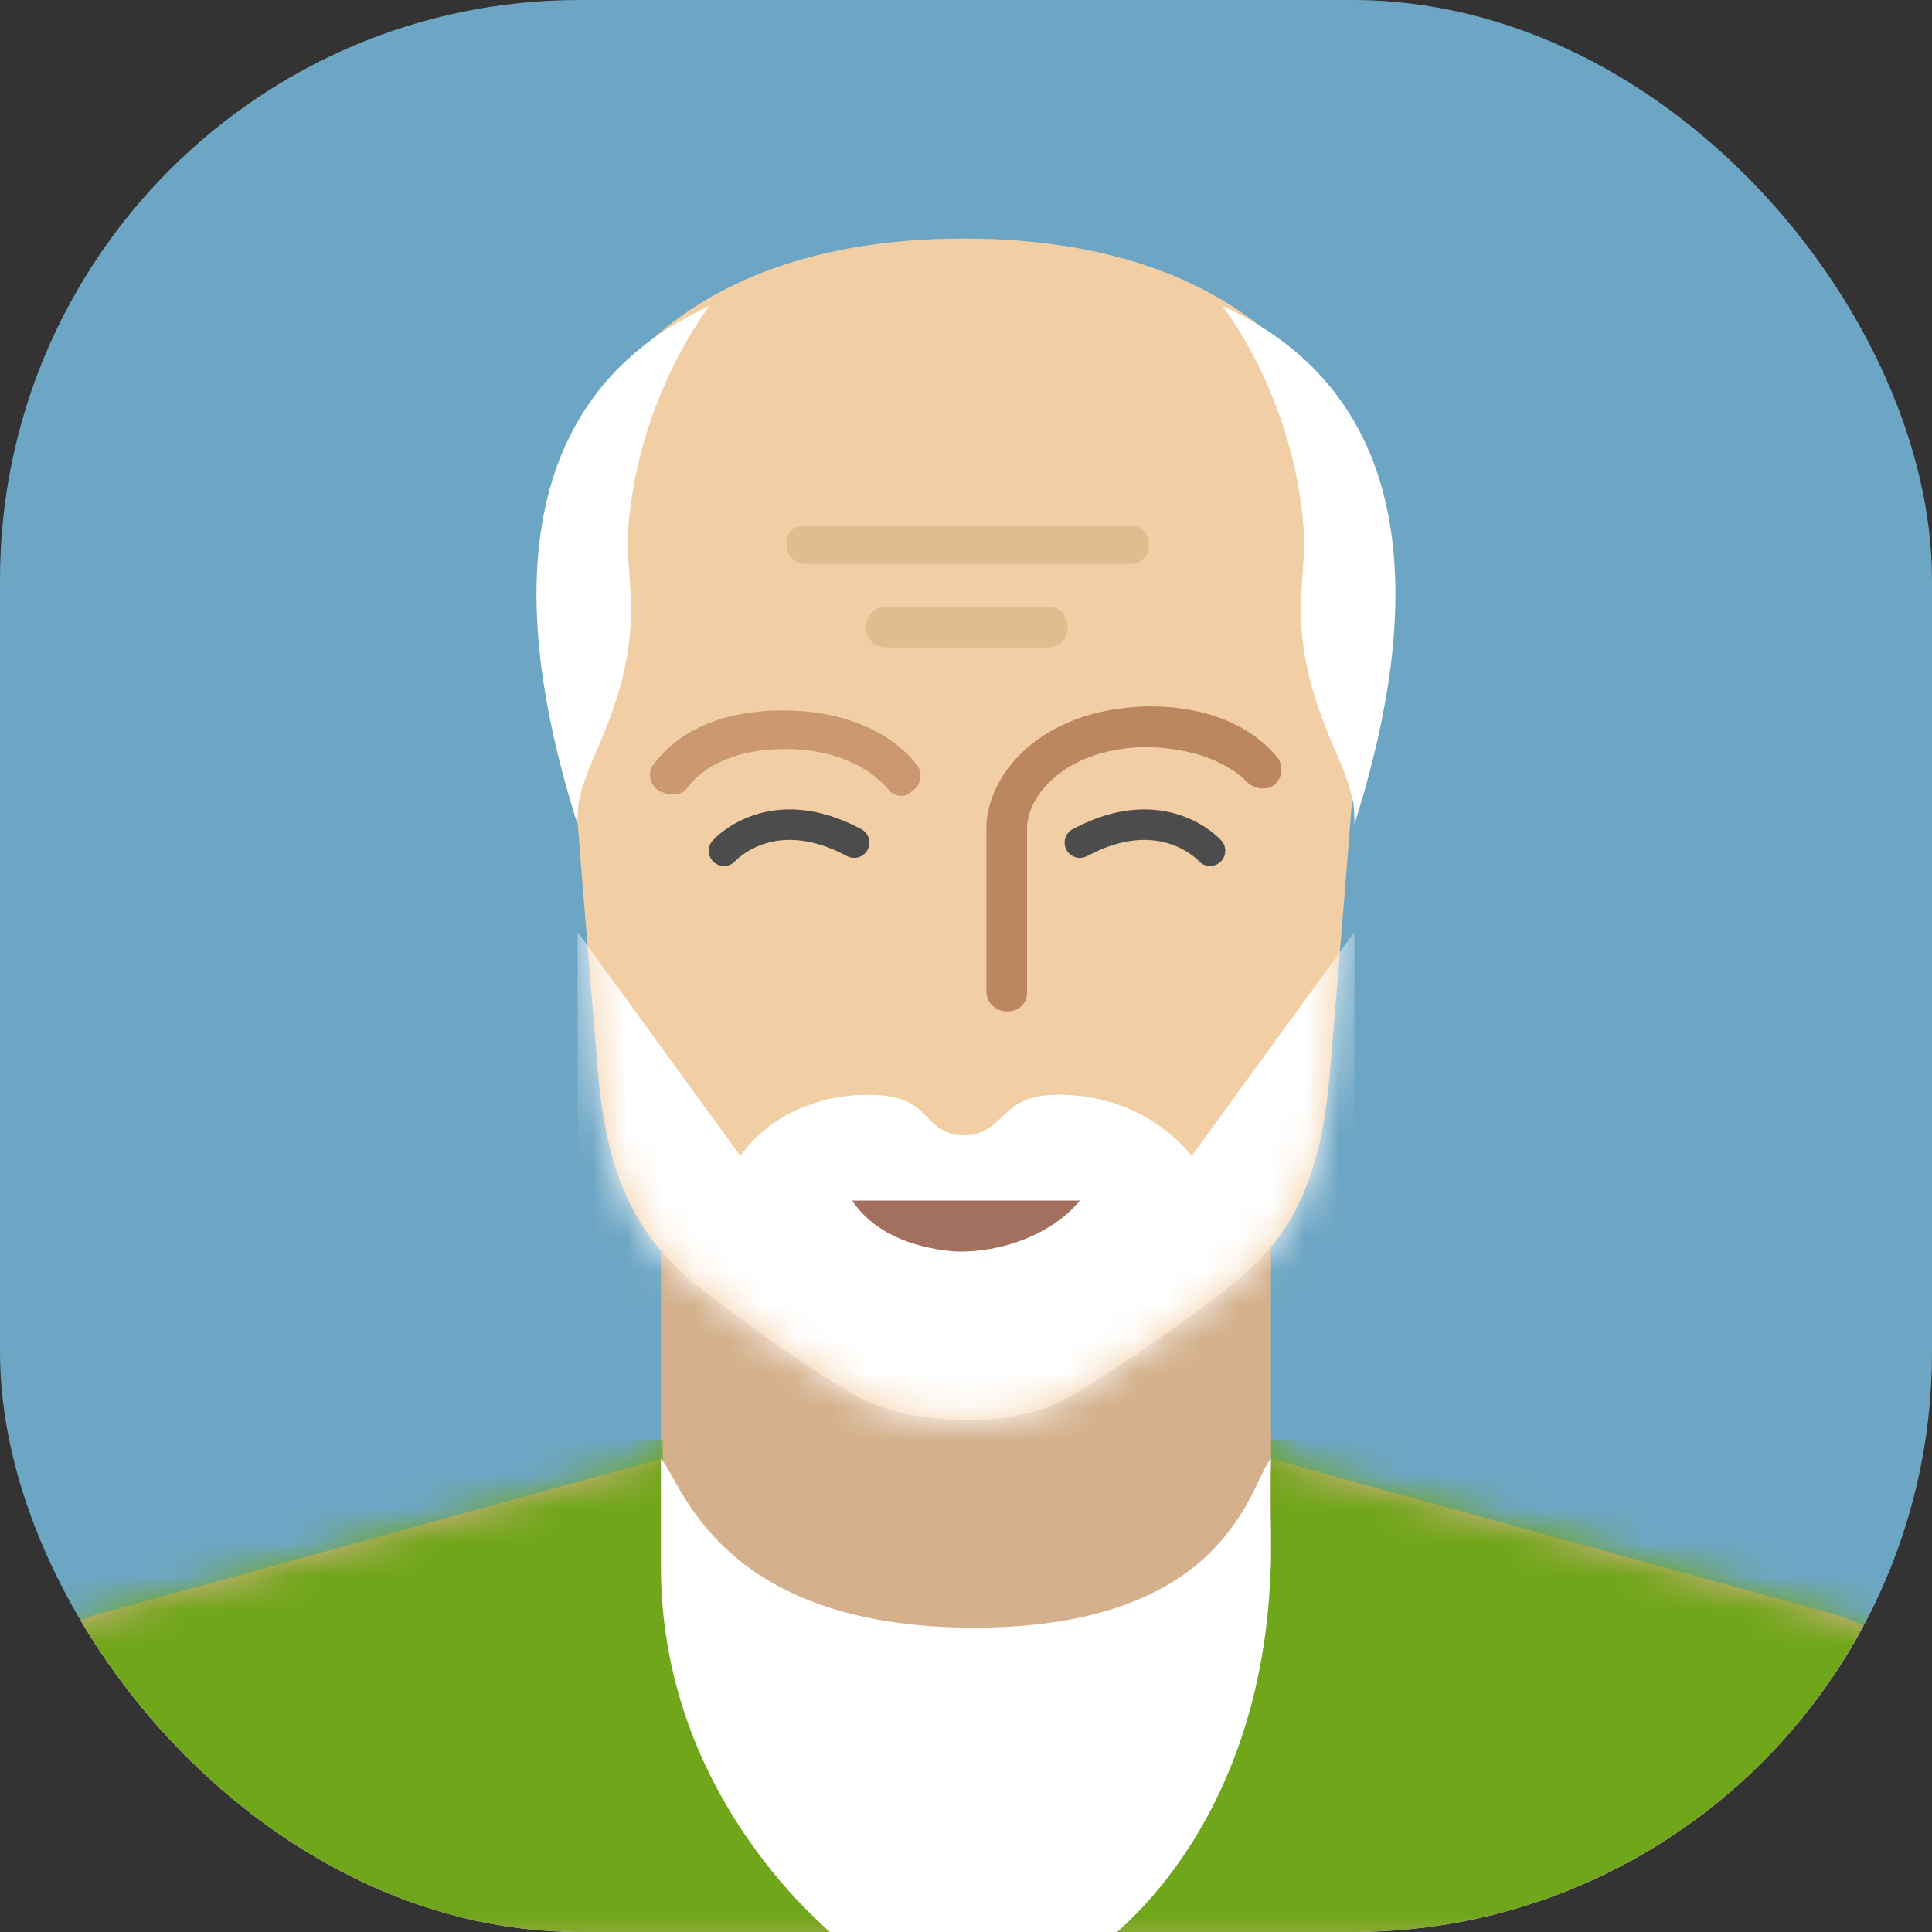 <svg width="57" height="57" viewBox="0 0 57 57" fill="none" xmlns="http://www.w3.org/2000/svg">
<rect x="0" y="0" width="57" height="57" fill="#333333" stroke="none"/>
<g clip-path="url(#clip0_1207_9719)">
<path d="M36.93 0H20.07C8.992 0 0 8.992 0 20.07V36.93C0 43.031 2.73 48.49 7.065 52.183C9.232 42.308 17.983 34.922 28.5 34.922C39.017 34.922 47.768 42.308 49.935 52.183C54.27 48.49 57 43.031 57 36.93V20.07C57 8.992 48.008 0 36.93 0ZM28.179 31.23C22.88 31.23 18.625 26.975 18.625 21.676C18.625 16.378 22.88 12.123 28.179 12.123C33.477 12.123 37.732 16.378 37.732 21.676C37.813 26.894 33.477 31.23 28.179 31.23Z" fill="#6DA6C4"/>
<path d="M34.926 28.374C38.657 24.643 38.657 18.594 34.926 14.863C31.195 11.133 25.146 11.133 21.415 14.863C17.685 18.594 17.685 24.643 21.416 28.374C25.146 32.105 31.195 32.105 34.926 28.374Z" fill="#F1F1F1"/>
<path d="M28.5 35.003C17.983 35.003 9.232 42.389 7.064 52.264C10.597 55.234 15.093 57.08 20.07 57.08H36.929C41.907 57.08 46.483 55.234 49.935 52.264C47.767 42.309 39.017 35.003 28.5 35.003Z" fill="#F1F1F1"/>
<g clip-path="url(#clip1_1207_9719)">
<path d="M58.499 -2.5H-1.501V57.5H58.499V-2.5Z" fill="#6DA6C4"/>
<path d="M37.499 43.041L54.239 47.661C56.159 48.321 57.659 49.761 58.499 51.621V57.501H-1.501V51.621C-0.721 49.761 0.839 48.321 2.759 47.661L19.499 43.041V34.101H37.499V43.041Z" fill="#D4B08C"/>
<mask id="mask0_1207_9719" style="mask-type:luminance" maskUnits="userSpaceOnUse" x="-2" y="34" width="61" height="24">
<path d="M37.496 43.04L54.236 47.66C56.156 48.32 57.656 49.76 58.496 51.62V57.5H-1.504V51.62C-0.724 49.76 0.836 48.32 2.756 47.66L19.496 43.04V34.1H37.496V43.04Z" fill="white"/>
</mask>
<g mask="url(#mask0_1207_9719)">
<path d="M28.617 45.5H24.297L21.417 42.5H-1.503V57.5H28.617H58.737V42.5H35.817L32.937 45.5H28.617Z" fill="#70A619"/>
</g>
<path d="M28.499 41.9C27.599 41.9 26.399 41.72 25.619 41.36C24.659 40.94 21.299 38.6 20.159 37.58C18.659 36.2 17.879 34.52 17.639 31.58C17.399 28.64 16.499 18.14 16.499 15.74C16.499 12.32 19.559 7.04 28.439 7.04C37.319 7.04 40.379 12.32 40.379 15.74C40.379 18.14 39.479 28.64 39.239 31.58C38.999 34.52 38.279 36.2 36.719 37.58C35.579 38.6 32.159 40.94 31.259 41.36C30.599 41.72 29.399 41.9 28.499 41.9Z" fill="#F2CEA5"/>
<mask id="mask1_1207_9719" style="mask-type:luminance" maskUnits="userSpaceOnUse" x="16" y="7" width="25" height="35">
<path d="M28.502 41.9C27.602 41.9 26.402 41.72 25.622 41.36C24.662 40.94 21.302 38.6 20.162 37.58C18.662 36.2 17.882 34.52 17.642 31.58C17.402 28.64 16.502 18.14 16.502 15.74C16.502 12.32 19.562 7.04 28.442 7.04C37.322 7.04 40.382 12.32 40.382 15.74C40.382 18.14 39.482 28.64 39.242 31.58C39.002 34.52 38.282 36.2 36.722 37.58C35.582 38.6 32.162 40.94 31.262 41.36C30.602 41.72 29.402 41.9 28.502 41.9Z" fill="white"/>
</mask>
<g mask="url(#mask1_1207_9719)">
<path d="M28.502 41.9C27.602 41.9 26.402 41.72 25.622 41.36C24.662 40.94 21.302 38.6 20.162 37.58C18.662 36.2 17.882 34.52 17.642 31.58C17.402 28.64 16.502 18.14 16.502 15.74C16.502 12.32 19.562 7.04 28.442 7.04C37.322 7.04 40.382 12.32 40.382 15.74C40.382 18.14 39.482 28.64 39.242 31.58C39.002 34.52 38.282 36.2 36.722 37.58C35.582 38.6 32.162 40.94 31.262 41.36C30.602 41.72 29.402 41.9 28.502 41.9Z" fill="#F2CEA5"/>
</g>
<mask id="mask2_1207_9719" style="mask-type:luminance" maskUnits="userSpaceOnUse" x="16" y="7" width="25" height="35">
<path d="M28.502 41.9C27.602 41.9 26.402 41.72 25.622 41.36C24.662 40.94 21.302 38.6 20.162 37.58C18.662 36.2 17.882 34.52 17.642 31.58C17.402 28.64 16.502 18.14 16.502 15.74C16.502 12.32 19.562 7.04 28.442 7.04C37.322 7.04 40.382 12.32 40.382 15.74C40.382 18.14 39.482 28.64 39.242 31.58C39.002 34.52 38.282 36.2 36.722 37.58C35.582 38.6 32.162 40.94 31.262 41.36C30.602 41.72 29.402 41.9 28.502 41.9Z" fill="white"/>
</mask>
<g mask="url(#mask2_1207_9719)">
<path d="M28.441 33.5C27.121 33.44 27.601 32.3 25.621 32.3C23.641 32.3 22.381 33.32 21.841 34.1L17.041 27.5V43.7H28.501H39.961V27.5L35.161 34.1C34.561 33.38 33.361 32.36 31.381 32.3C29.401 32.24 29.761 33.44 28.441 33.5ZM28.441 34.7C27.001 34.7 27.541 34.1 25.981 34.1C23.881 34.1 22.981 34.52 22.981 35.6C22.981 36.68 23.701 38.18 25.981 38.3C26.641 38.24 27.001 38.06 27.181 37.82C27.181 37.46 27.421 37.04 28.441 37.1C29.461 37.04 29.641 37.46 29.701 37.82C29.881 38.06 30.241 38.3 30.901 38.3C33.181 38.18 33.901 36.68 33.901 35.6C33.901 34.52 33.001 34.1 30.901 34.1C29.401 34.1 29.881 34.7 28.441 34.7Z" fill="white"/>
</g>
<mask id="mask3_1207_9719" style="mask-type:luminance" maskUnits="userSpaceOnUse" x="16" y="7" width="25" height="35">
<path d="M28.502 41.9C27.602 41.9 26.402 41.72 25.622 41.36C24.662 40.94 21.302 38.6 20.162 37.58C18.662 36.2 17.882 34.52 17.642 31.58C17.402 28.64 16.502 18.14 16.502 15.74C16.502 12.32 19.562 7.04 28.442 7.04C37.322 7.04 40.382 12.32 40.382 15.74C40.382 18.14 39.482 28.64 39.242 31.58C39.002 34.52 38.282 36.2 36.722 37.58C35.582 38.6 32.162 40.94 31.262 41.36C30.602 41.72 29.402 41.9 28.502 41.9Z" fill="white"/>
</mask>
<g mask="url(#mask3_1207_9719)">
<path d="M26.821 23.42C26.641 23.54 26.341 23.48 26.221 23.3C25.801 22.82 24.901 22.1 23.161 22.1C21.421 22.1 20.581 22.82 20.281 23.24C20.161 23.42 19.921 23.48 19.681 23.42L19.501 23.36C19.201 23.24 19.081 22.82 19.261 22.58C19.741 21.92 20.821 20.96 23.101 20.96C25.261 20.96 26.521 21.86 27.061 22.58C27.241 22.82 27.181 23.18 26.881 23.36L26.821 23.42Z" fill="#CC9872"/>
</g>
<mask id="mask4_1207_9719" style="mask-type:luminance" maskUnits="userSpaceOnUse" x="16" y="7" width="25" height="35">
<path d="M28.502 41.9C27.602 41.9 26.402 41.72 25.622 41.36C24.662 40.94 21.302 38.6 20.162 37.58C18.662 36.2 17.882 34.52 17.642 31.58C17.402 28.64 16.502 18.14 16.502 15.74C16.502 12.32 19.562 7.04 28.442 7.04C37.322 7.04 40.382 12.32 40.382 15.74C40.382 18.14 39.482 28.64 39.242 31.58C39.002 34.52 38.282 36.2 36.722 37.58C35.582 38.6 32.162 40.94 31.262 41.36C30.602 41.72 29.402 41.9 28.502 41.9Z" fill="white"/>
</mask>
<g mask="url(#mask4_1207_9719)">
<path d="M29.701 29.84C29.401 29.84 29.101 29.6 29.101 29.24V24.44C29.101 22.94 30.601 20.9 33.901 20.84C36.001 20.84 37.141 21.68 37.681 22.34C37.921 22.64 37.801 23.12 37.441 23.24C37.201 23.3 36.961 23.24 36.781 23.06C36.421 22.7 35.581 22.1 33.901 22.04C31.441 22.04 30.301 23.48 30.301 24.44V29.3C30.301 29.6 30.061 29.84 29.701 29.84Z" fill="#BB8660"/>
</g>
<path d="M19.559 42.141L20.579 40.461L28.319 44.001L36.179 41.061L37.499 42.381V46.281C37.499 46.281 31.019 52.641 28.499 52.701C25.979 52.701 19.559 45.801 19.559 45.801V42.141Z" fill="#D4B08C"/>
<path d="M37.499 43.041C37.439 44.481 37.499 44.481 37.499 45.621C37.499 54.081 32.399 57.441 32.399 57.441H31.319H28.679H26.099H25.019C25.019 57.441 19.499 53.421 19.499 46.221C19.499 45.021 19.499 43.581 19.499 43.041C20.099 43.641 21.119 48.021 28.739 48.021C36.359 48.021 36.899 43.641 37.499 43.041Z" fill="white"/>
<path d="M23.759 15.5H33.359C33.659 15.5 33.899 15.74 33.899 16.04V16.1C33.899 16.4 33.659 16.64 33.359 16.64H23.759C23.459 16.64 23.219 16.4 23.219 16.1V16.04C23.159 15.74 23.399 15.5 23.759 15.5Z" fill="#E1BC90"/>
<path d="M26.158 17.9H30.898C31.258 17.9 31.498 18.14 31.498 18.5C31.498 18.86 31.258 19.1 30.898 19.1H26.158C25.798 19.1 25.558 18.86 25.558 18.5C25.558 18.14 25.798 17.9 26.158 17.9Z" fill="#E1BC90"/>
<path d="M36.059 9.021C36.059 9.021 38.159 11.661 38.459 15.56C38.579 17.3 37.859 18.561 39.299 21.921C39.959 23.421 39.959 23.721 39.959 24.32C41.579 19.221 42.599 12.021 36.059 9.021ZM20.939 9.021C20.939 9.021 18.839 11.661 18.539 15.56C18.419 17.3 19.139 18.561 17.699 21.921C17.039 23.421 17.039 23.721 17.039 24.32C15.419 19.221 14.399 12.021 20.939 9.021Z" fill="white"/>
<path d="M21.36 25.1C21.36 25.1 22.74 23.54 25.2 24.86" stroke="#4C4C4C" stroke-width="0.9" stroke-miterlimit="10" stroke-linecap="round"/>
<path d="M35.7 25.1C35.7 25.1 34.32 23.54 31.86 24.86" stroke="#4C4C4C" stroke-width="0.9" stroke-miterlimit="10" stroke-linecap="round"/>
<path d="M25.14 35.42C25.74 36.32 26.82 36.8 28.14 36.92C29.58 36.98 31.08 36.38 31.86 35.42" fill="#A3705F"/>
</g>
</g>
<defs>
<clipPath id="clip0_1207_9719">
<rect width="57" height="57" fill="white"/>
</clipPath>
<clipPath id="clip1_1207_9719">
<rect width="57" height="57" rx="17.1" fill="white"/>
</clipPath>
</defs>
</svg>
